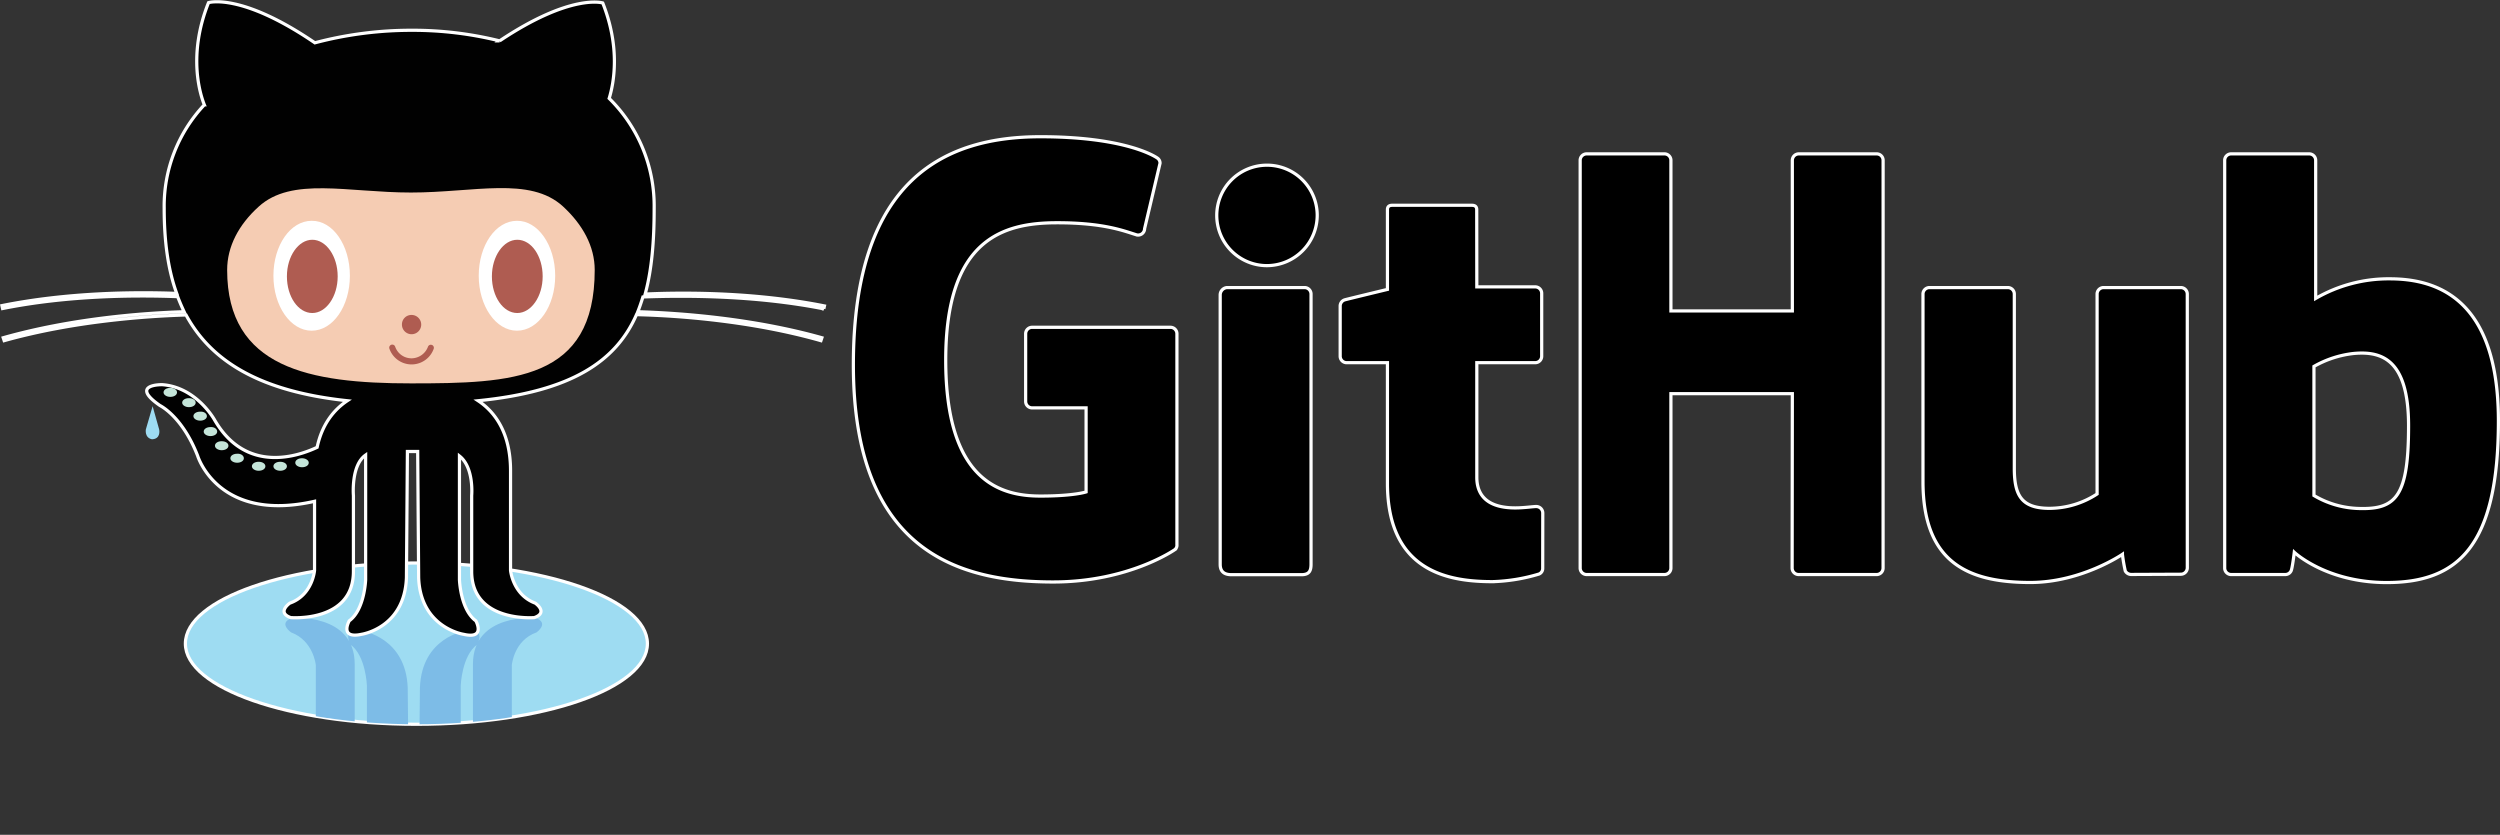 <svg xmlns="http://www.w3.org/2000/svg" width="778.099" height="259.824"><rect width="100%" height="100%" fill="#333333" stroke="none"/><defs><clipPath id="a"><path data-name="Trazado 60" d="M98.1 244.8c1.6 7.5 5.5 11.9 9.4 14.5h41.1c5-3.4 10.1-9.8 10.1-21.8v-31s.6-7.7 7.7-10.2c0 0 4.1-2.9-.3-4.5 0 0-19.5-1.6-19.5 14.4v23.6s.8 8.7-3.8 12.3v-29.2s.3-9.3 5.1-12.8c0 0 3.2-5.7-3.8-4.2 0 0-13.4 1.9-14 17.6l-.3 30h-3.2l-.3-30c-.6-15.6-14-17.6-14-17.6-7-1.6-3.8 4.2-3.8 4.2 4.8 3.5 5.1 12.8 5.1 12.8v29.5c-4.6-3.3-3.8-12.6-3.8-12.6v-23.6c0-16-19.5-14.4-19.5-14.4-4.5 1.6-.3 4.5-.3 4.5 7 2.6 7.7 10.2 7.7 10.2v21.7Z"/></clipPath></defs><g data-name="Grupo 55"><g data-name="Grupo 54"><path data-name="Trazado 58" d="M201.499 200.324c0 13.9-32.2 25.1-71.9 25.1s-71.9-11.3-71.9-25.1c0-13.9 32.2-25.1 71.9-25.1s71.9 11.2 71.9 25.1Zm0 0" fill="#9edcf2" stroke="#fff"/><g data-name="Grupo 53"><g data-name="Grupo 52" clip-path="url(#a)" transform="translate(.599 .524)"><path data-name="Trazado 59" d="M200.9 199.8c0 13.9-32.2 25.1-71.9 25.1s-71.9-11.3-71.9-25.1c0-13.9 32.2-25.1 71.9-25.1s71.9 11.2 71.9 25.1Zm0 0" fill="#7dbce7"/></g></g><path data-name="Trazado 61" d="m47.499 126.424-2.1 7.2s-.5 2.6 1.9 3.1c2.6-.1 2.4-2.5 2.2-3.2l-2-7.1Zm0 0" fill="#9edcf2"/><path data-name="Trazado 62" d="m256.399 96.124.2-.9c-21.1-4.2-42.7-4.3-55.8-3.7 2.1-7.7 2.8-16.7 2.8-26.6a47.05 47.05 0 0 0-14-34.3c1.5-4.9 3.5-15.8-2-29.7 0 0-9.8-3.1-32.1 11.8a112.137 112.137 0 0 0-27.3-3.3 117.454 117.454 0 0 0-30.2 3.9c-23-15.7-33.1-12.5-33.1-12.5-6.6 16.5-2.5 28.8-1.3 31.8a45.961 45.961 0 0 0-12.5 32.2c0 9.9 1.1 18.8 3.9 26.5-13.2-.5-34-.3-54.4 3.8l.2.9c20.4-4.1 41.4-4.2 54.5-3.7.6 1.6 1.3 3.2 2 4.7-13 .4-35.1 2.1-56.3 8.1l.3.9c21.4-6 43.7-7.6 56.6-8 7.8 14.4 23 23.8 50.2 26.7-3.9 2.6-7.8 7-9.4 14.5-5.3 2.5-21.9 8.7-31.9-8.5 0 0-5.6-10.2-16.3-11 0 0-10.4-.2-.7 6.5 0 0 6.9 3.3 11.7 15.6 0 0 6.3 21 36.4 14.2v21.5s-.6 7.7-7.7 10.2c0 0-4.2 2.9.3 4.5 0 0 19.5 1.6 19.5-14.4v-23.6s-.8-9.4 3.8-12.6v38.8s-.3 9.3-5.1 12.8c0 0-3.2 5.7 3.8 4.2 0 0 13.4-1.9 14-17.6l.3-39.3h3.2l.3 39.3c.6 15.6 14 17.6 14 17.6 7 1.6 3.8-4.2 3.8-4.2-4.8-3.5-5.1-12.8-5.1-12.8v-38.5c4.6 3.6 3.8 12.3 3.8 12.3v23.6c0 16 19.5 14.4 19.5 14.4 4.5-1.6.3-4.5.3-4.5-7-2.6-7.7-10.2-7.7-10.2v-31c0-12.1-5.1-18.5-10.1-21.8 29-2.9 42.9-12.2 49.3-26.8 12.7.3 35.6 1.9 57.4 8.1l.3-.9c-21.7-6.1-44.4-7.7-57.3-8.1.6-1.5 1.1-3 1.6-4.6 13.4-.5 35.1-.5 56.3 3.7Zm0 0" fill="#010101" stroke="#fff"/><path data-name="Trazado 63" d="M175.199 64.224c6.2 5.7 9.9 12.5 9.9 19.8 0 34.4-25.6 35.3-57.2 35.3s-57.2-4.8-57.2-35.3c0-7.3 3.6-14.1 9.8-19.7 10.3-9.4 27.7-4.4 47.4-4.4s37-5.1 47.3 4.3Zm0 0" fill="#f5ccb3"/><path data-name="Trazado 64" d="M108.899 85.824c0 9.5-5.3 17.1-11.9 17.1s-11.9-7.7-11.9-17.1c0-9.5 5.3-17.1 11.9-17.1 6.6-.1 11.9 7.6 11.9 17.1Zm0 0" fill="#fff"/><path data-name="Trazado 65" d="M105.099 86.024c0 6.3-3.6 11.4-7.9 11.4-4.4 0-7.9-5.1-7.9-11.4s3.6-11.4 7.9-11.4 7.9 5.1 7.9 11.4Zm0 0" fill="#af5c51"/><path data-name="Trazado 66" d="M172.799 85.824c0 9.5-5.3 17.1-11.9 17.1s-11.9-7.7-11.9-17.1c0-9.5 5.3-17.1 11.9-17.1 6.5-.1 11.9 7.6 11.9 17.1Zm0 0" fill="#fff"/><path data-name="Trazado 67" d="M168.899 86.024c0 6.3-3.6 11.4-7.9 11.4-4.4 0-7.9-5.1-7.9-11.4s3.6-11.4 7.9-11.4c4.4 0 7.9 5.1 7.9 11.4Zm0 0" fill="#af5c51"/><path data-name="Trazado 68" d="M131.099 101.024a3 3 0 0 1-6 0 2.946 2.946 0 0 1 3-3 3.009 3.009 0 0 1 3 3Zm0 0" fill="#af5c51"/><path data-name="Trazado 69" d="M121.199 108.524a.949.949 0 1 1 1.8-.6 5.378 5.378 0 0 0 5.1 3.6 5.517 5.517 0 0 0 5.1-3.6.949.949 0 0 1 1.8.6 7.308 7.308 0 0 1-13.8 0Zm0 0" fill="#af5c51"/><path data-name="Trazado 70" d="M55.099 122.124c0 .8-.9 1.4-2.1 1.4-1.1 0-2.1-.6-2.1-1.4s.9-1.4 2.1-1.4 2.1.6 2.1 1.4Zm0 0" fill="#c4e5d9"/><path data-name="Trazado 71" d="M60.899 125.324c0 .8-.9 1.4-2.1 1.4-1.1 0-2.1-.6-2.1-1.4s.9-1.4 2.1-1.4 2.1.6 2.1 1.4Zm0 0" fill="#c4e5d9"/><path data-name="Trazado 72" d="M64.399 129.524c0 .8-.9 1.4-2.1 1.4-1.1 0-2.1-.6-2.1-1.4s.9-1.4 2.1-1.4c1.2-.1 2.1.6 2.1 1.4Zm0 0" fill="#c4e5d9"/><path data-name="Trazado 73" d="M67.599 134.324c0 .8-.9 1.4-2.1 1.4-1.1 0-2.1-.6-2.1-1.4s.9-1.4 2.1-1.4c1.2-.1 2.1.6 2.1 1.4Zm0 0" fill="#c4e5d9"/><path data-name="Trazado 74" d="M71.099 138.724c0 .8-.9 1.4-2.1 1.4-1.1 0-2.1-.6-2.1-1.4s.9-1.4 2.1-1.4 2.1.6 2.1 1.4Zm0 0" fill="#c4e5d9"/><path data-name="Trazado 75" d="M75.899 142.624c0 .8-.9 1.4-2.1 1.4-1.1 0-2.1-.6-2.1-1.4s.9-1.4 2.1-1.4c1.2-.1 2.1.6 2.1 1.4Zm0 0" fill="#c4e5d9"/><path data-name="Trazado 76" d="M82.599 145.124c0 .8-.9 1.4-2.1 1.4-1.1 0-2.1-.6-2.1-1.4s.9-1.4 2.1-1.4 2.1.6 2.1 1.4Zm0 0" fill="#c4e5d9"/><path data-name="Trazado 77" d="M89.299 145.124c0 .8-.9 1.4-2.1 1.4-1.1 0-2.1-.6-2.1-1.4s.9-1.4 2.1-1.4 2.1.6 2.1 1.4Zm0 0" fill="#c4e5d9"/><path data-name="Trazado 78" d="M96.099 144.024c0 .8-.9 1.4-2.1 1.4-1.1 0-2.1-.6-2.1-1.4s.9-1.4 2.1-1.4c1.1 0 2.1.6 2.1 1.4Zm0 0" fill="#c4e5d9"/><path data-name="Trazado 79" d="M364.299 101.868h-43.064a2.014 2.014 0 0 0-2.012 2.014v21.053a2.015 2.015 0 0 0 2.012 2.014h16.8v26.157s-3.772 1.286-14.2 1.286c-12.3 0-29.489-4.5-29.489-42.288s17.9-42.774 34.7-42.774c14.543 0 20.809 2.561 24.8 3.794a2.026 2.026 0 0 0 2.402-1.968l4.8-20.342a1.876 1.876 0 0 0-.769-1.572c-1.616-1.159-11.493-6.686-36.446-6.686-28.747 0-58.234 12.23-58.234 71.023s33.761 67.556 62.209 67.556c23.556 0 37.845-10.066 37.845-10.066a1.729 1.729 0 0 0 .653-1.526v-65.661a2.013 2.013 0 0 0-2.007-2.014Zm221.8-51.953a2 2 0 0 0-2-2.024H559.85a2.015 2.015 0 0 0-2.008 2.024l.006 46.856h-37.792V49.915a2.009 2.009 0 0 0-2-2.024H493.81a2.014 2.014 0 0 0-2 2.024v126.872a2.021 2.021 0 0 0 2 2.031h24.245a2.015 2.015 0 0 0 2-2.031V122.52h37.792l-.066 54.267a2.022 2.022 0 0 0 2.008 2.031h24.3a2.015 2.015 0 0 0 2-2.031ZM409.97 66.878a15.634 15.634 0 1 0-15.635 15.8 15.7 15.7 0 0 0 15.635-15.8Zm-1.924 83.212V91.526a2.016 2.016 0 0 0-2.006-2.021h-24.169a2.312 2.312 0 0 0-2.1 2.256v83.905c0 2.466 1.537 3.2 3.526 3.2h21.775c2.389 0 2.975-1.173 2.975-3.239Zm270.715-60.585h-24.062a2.017 2.017 0 0 0-2 2.028v62.21a27.181 27.181 0 0 1-14.788 4.472c-8.675 0-10.977-3.937-10.977-12.431V91.533a2.016 2.016 0 0 0-2-2.028h-24.42a2.021 2.021 0 0 0-2.005 2.028v58.359c0 25.231 14.063 31.4 33.408 31.4 15.869 0 28.665-8.767 28.665-8.767a50.714 50.714 0 0 0 .885 5.168 2.118 2.118 0 0 0 1.77 1.1l15.535-.068a2.021 2.021 0 0 0 2.005-2.025l-.008-85.168a2.019 2.019 0 0 0-2.008-2.027Zm55.438 68.758a28.85 28.85 0 0 1-14.006-4.041v-40.178a32.076 32.076 0 0 1 12.436-4.035c8.664-.776 17.013 1.842 17.013 22.51-.003 21.795-3.771 26.096-15.443 25.744Zm9.49-71.483a45.24 45.24 0 0 0-22.96 6.1V49.915a2.011 2.011 0 0 0-2-2.024h-24.318a2.013 2.013 0 0 0-2 2.024v126.872a2.02 2.02 0 0 0 2.007 2.031h16.87a2.008 2.008 0 0 0 1.759-1.078c.42-.682 1.025-5.849 1.025-5.849s9.942 9.421 28.763 9.421c22.1 0 34.768-11.208 34.768-50.315S757.361 86.78 743.686 86.78Zm-265.861 2.507h-18.187l-.028-24.027c0-.909-.468-1.364-1.519-1.364h-24.785c-.964 0-1.481.424-1.481 1.35v24.83s-12.42 3-13.26 3.241a2.014 2.014 0 0 0-1.452 1.933v15.606a2.013 2.013 0 0 0 2.005 2.027h12.707v37.533c0 27.88 19.556 30.619 32.753 30.619a55.361 55.361 0 0 0 14.434-2.376 1.876 1.876 0 0 0 1.138-1.82l.021-17.164a2.048 2.048 0 0 0-2.011-2.025c-1.059 0-3.771.431-6.562.431-8.933 0-11.96-4.154-11.96-9.53V112.88h18.188a2.014 2.014 0 0 0 2.006-2.027V91.309a2.012 2.012 0 0 0-2.007-2.022Z" stroke="#fff"/></g></g></svg>